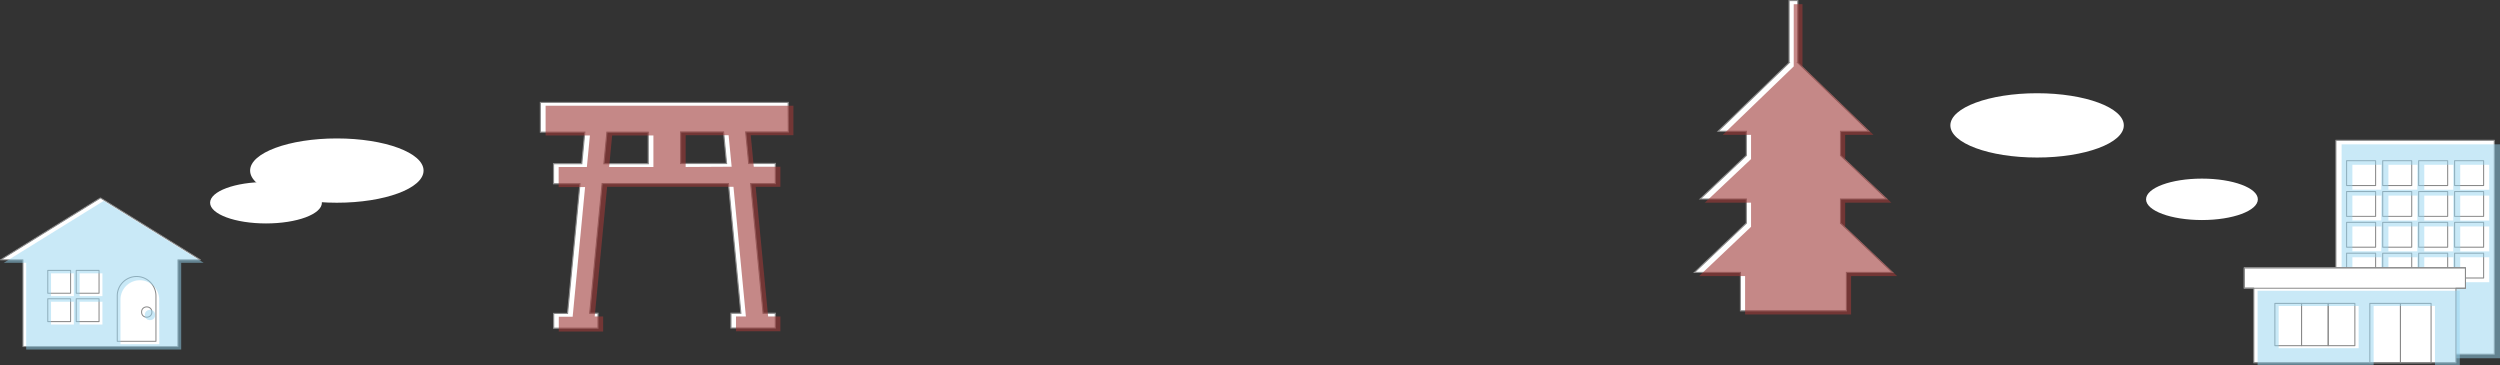 <svg xmlns="http://www.w3.org/2000/svg" viewBox="0 0 756.68 110.6"><rect x="0" y="0" width="756.68" height="110.6" fill="#333333" stroke="none"/><defs><style>.cls-1,.cls-4,.cls-5,.cls-8,.cls-9{fill:#fff;}.cls-1,.cls-10,.cls-2,.cls-5,.cls-8,.cls-9{stroke:#898989;}.cls-1,.cls-10,.cls-2,.cls-9{stroke-linejoin:round;}.cls-1,.cls-2{stroke-width:0.32px;}.cls-10,.cls-2{fill:none;}.cls-3{fill:#95d5f1;opacity:0.5;}.cls-5,.cls-8{stroke-miterlimit:10;}.cls-5{stroke-width:0.34px;}.cls-6{opacity:0.6;}.cls-7{fill:#9e3937;}.cls-8{stroke-width:0.35px;}.cls-10,.cls-9{stroke-width:0.31px;}</style></defs><g id="レイヤー_2" data-name="レイヤー 2"><g id="色手前"><rect class="cls-1" x="707.01" y="42.45" width="47.94" height="64.75"/><rect class="cls-2" x="710.25" y="48.64" width="8.78" height="7.52"/><rect class="cls-2" x="721.18" y="48.64" width="8.78" height="7.52"/><rect class="cls-2" x="732.06" y="48.64" width="8.78" height="7.52"/><rect class="cls-2" x="742.94" y="48.64" width="8.78" height="7.52"/><rect class="cls-2" x="710.25" y="57.97" width="8.78" height="7.52"/><rect class="cls-2" x="721.18" y="57.97" width="8.78" height="7.52"/><rect class="cls-2" x="732.06" y="57.97" width="8.78" height="7.52"/><rect class="cls-2" x="742.94" y="57.97" width="8.78" height="7.52"/><rect class="cls-2" x="710.25" y="67.3" width="8.78" height="7.52"/><rect class="cls-2" x="721.18" y="67.3" width="8.78" height="7.52"/><rect class="cls-2" x="732.06" y="67.3" width="8.78" height="7.52"/><rect class="cls-2" x="742.94" y="67.3" width="8.78" height="7.52"/><rect class="cls-2" x="710.25" y="76.63" width="8.78" height="7.52"/><rect class="cls-2" x="721.18" y="76.63" width="8.78" height="7.52"/><rect class="cls-2" x="732.06" y="76.63" width="8.78" height="7.52"/><rect class="cls-2" x="742.94" y="76.63" width="8.78" height="7.52"/><path class="cls-3" d="M708.74,43.68v64.75h47.94V43.68Zm12,41.71H712V77.87h8.79Zm0-9.33H712V68.54h8.79Zm0-9.33H712V59.21h8.79Zm0-9.33H712V49.88h8.79Zm10.92,28H722.9V77.87h8.78Zm0-9.33H722.9V68.54h8.78Zm0-9.33H722.9V59.21h8.78Zm0-9.33H722.9V49.88h8.78Zm10.88,28h-8.78V77.87h8.78Zm0-9.33h-8.78V68.54h8.78Zm0-9.33h-8.78V59.21h8.78Zm0-9.33h-8.78V49.88h8.78Zm10.88,28h-8.78V77.87h8.78Zm0-9.33h-8.78V68.54h8.78Zm0-9.33h-8.78V59.21h8.78Zm0-9.33h-8.78V49.88h8.78Z"/><polygon class="cls-4" points="746.23 80.95 743.15 80.95 681.99 80.95 679.27 80.95 679.27 87.13 682.17 87.13 682.17 109.71 743.34 109.71 743.34 87.13 746.23 87.13 746.23 80.95"/><rect class="cls-2" x="726.55" y="91.83" width="9.27" height="17.99"/><rect class="cls-2" x="696.61" y="91.83" width="8.07" height="12.79"/><rect class="cls-2" x="704.68" y="91.83" width="8.07" height="12.79"/><rect class="cls-2" x="688.54" y="91.83" width="8.07" height="12.79"/><polygon class="cls-2" points="746.23 81.06 743.15 81.06 681.99 81.06 679.27 81.06 679.27 87.24 682.17 87.24 682.17 109.82 743.34 109.82 743.34 87.24 746.23 87.24 746.23 81.06"/><rect class="cls-2" x="679.27" y="81.06" width="66.96" height="6.18"/><rect class="cls-2" x="717.28" y="91.83" width="9.27" height="17.99"/><path class="cls-3" d="M683.31,88V110.6h35.12v-18H737v18h7.51V88Zm30.59,17.39H689.69V92.62H713.9Z"/><polygon class="cls-5" points="572.79 82.46 557.1 67.58 557.07 67.58 557.07 60.23 571.05 60.23 557.07 47.06 557.07 47.06 557.07 39.73 565.64 39.73 544.14 18.99 544.15 18.99 544.15 0.17 541.5 0.17 541.5 18.99 541.51 18.99 520.01 39.73 528.57 39.73 528.57 47.06 528.57 47.06 514.59 60.23 528.57 60.23 528.57 67.55 512.86 82.46 526.78 82.46 526.78 94.08 558.86 94.08 558.86 82.46 572.79 82.46"/><g class="cls-6"><polygon class="cls-7" points="574.2 83.56 558.51 68.68 558.48 68.68 558.48 61.34 572.46 61.34 558.48 48.16 558.48 48.16 558.48 40.83 567.05 40.83 545.55 20.09 545.56 20.09 545.56 1.28 542.91 1.28 542.91 20.09 542.92 20.09 521.42 40.83 529.99 40.83 529.99 48.16 529.98 48.16 516.01 61.34 529.99 61.34 529.99 68.65 514.27 83.56 528.19 83.56 528.19 95.18 560.27 95.18 560.27 83.56 574.2 83.56"/></g><ellipse class="cls-4" cx="666.47" cy="60.33" rx="16.92" ry="6.27"/><ellipse class="cls-4" cx="616.57" cy="37.95" rx="26.25" ry="9.73"/><path class="cls-8" d="M238.56,31h-75v9H177l-.91,9.54h-8.55v6.08h8l-3.76,39.25h-4.2v4.47H181V94.81h-2.51l3.76-39.25h38.22l3.77,39.25h-3v4.47h13.43V94.81h-3.71l-3.76-39.25h7.47V49.48h-8.05l-.92-9.54h12.91Zm-54.86,9h12.5v9.54H182.79ZM206,49.48V39.94h13l.91,9.54Z"/><g class="cls-6"><path class="cls-7" d="M240.14,32h-75v9h13.41l-.92,9.54h-8.54v6.08h8l-3.76,39.24h-4.2v4.48h13.43V95.78H180l3.76-39.24H222l3.76,39.24h-3v4.48H236.2V95.78h-3.71l-3.77-39.24h7.48V50.46h-8.06l-.91-9.54h12.91Zm-54.86,9h12.49v9.54h-13.4Zm22.25,9.54V40.92h13l.92,9.54Z"/></g><polygon class="cls-9" points="45.53 69.28 30.4 59.91 15.28 69.28 0.16 78.65 6.95 78.65 6.95 104.9 53.85 104.9 53.85 78.65 60.65 78.65 45.53 69.28"/><rect class="cls-10" x="14.46" y="81.84" width="6.91" height="6.91"/><rect class="cls-10" x="23.07" y="81.84" width="6.91" height="6.91"/><rect class="cls-10" x="14.46" y="90.43" width="6.91" height="6.91"/><rect class="cls-10" x="23.07" y="90.43" width="6.91" height="6.91"/><path class="cls-10" d="M41.34,83.69a5.86,5.86,0,0,0-5.85,5.86V103.3H47.2V89.55A5.86,5.86,0,0,0,41.34,83.69Z"/><circle class="cls-10" cx="44.41" cy="94.45" r="1.56"/><path class="cls-3" d="M46.51,70.17,31.39,60.8,16.26,70.17,1.14,79.54H7.93v26.25H54.84V79.54h6.79ZM22.35,98.22H15.44v-6.9h6.91Zm0-8.58H15.44V82.73h6.91ZM31,98.22h-6.9v-6.9H31Zm0-8.58h-6.9V82.73H31Zm17.22,14.55H36.47V90.44a5.86,5.86,0,0,1,11.71,0Z"/><circle class="cls-3" cx="45.39" cy="95.34" r="1.56"/><ellipse class="cls-4" cx="80.51" cy="61.36" rx="16.92" ry="6.27"/><ellipse class="cls-4" cx="101.95" cy="51.63" rx="26.25" ry="9.73"/></g></g></svg>